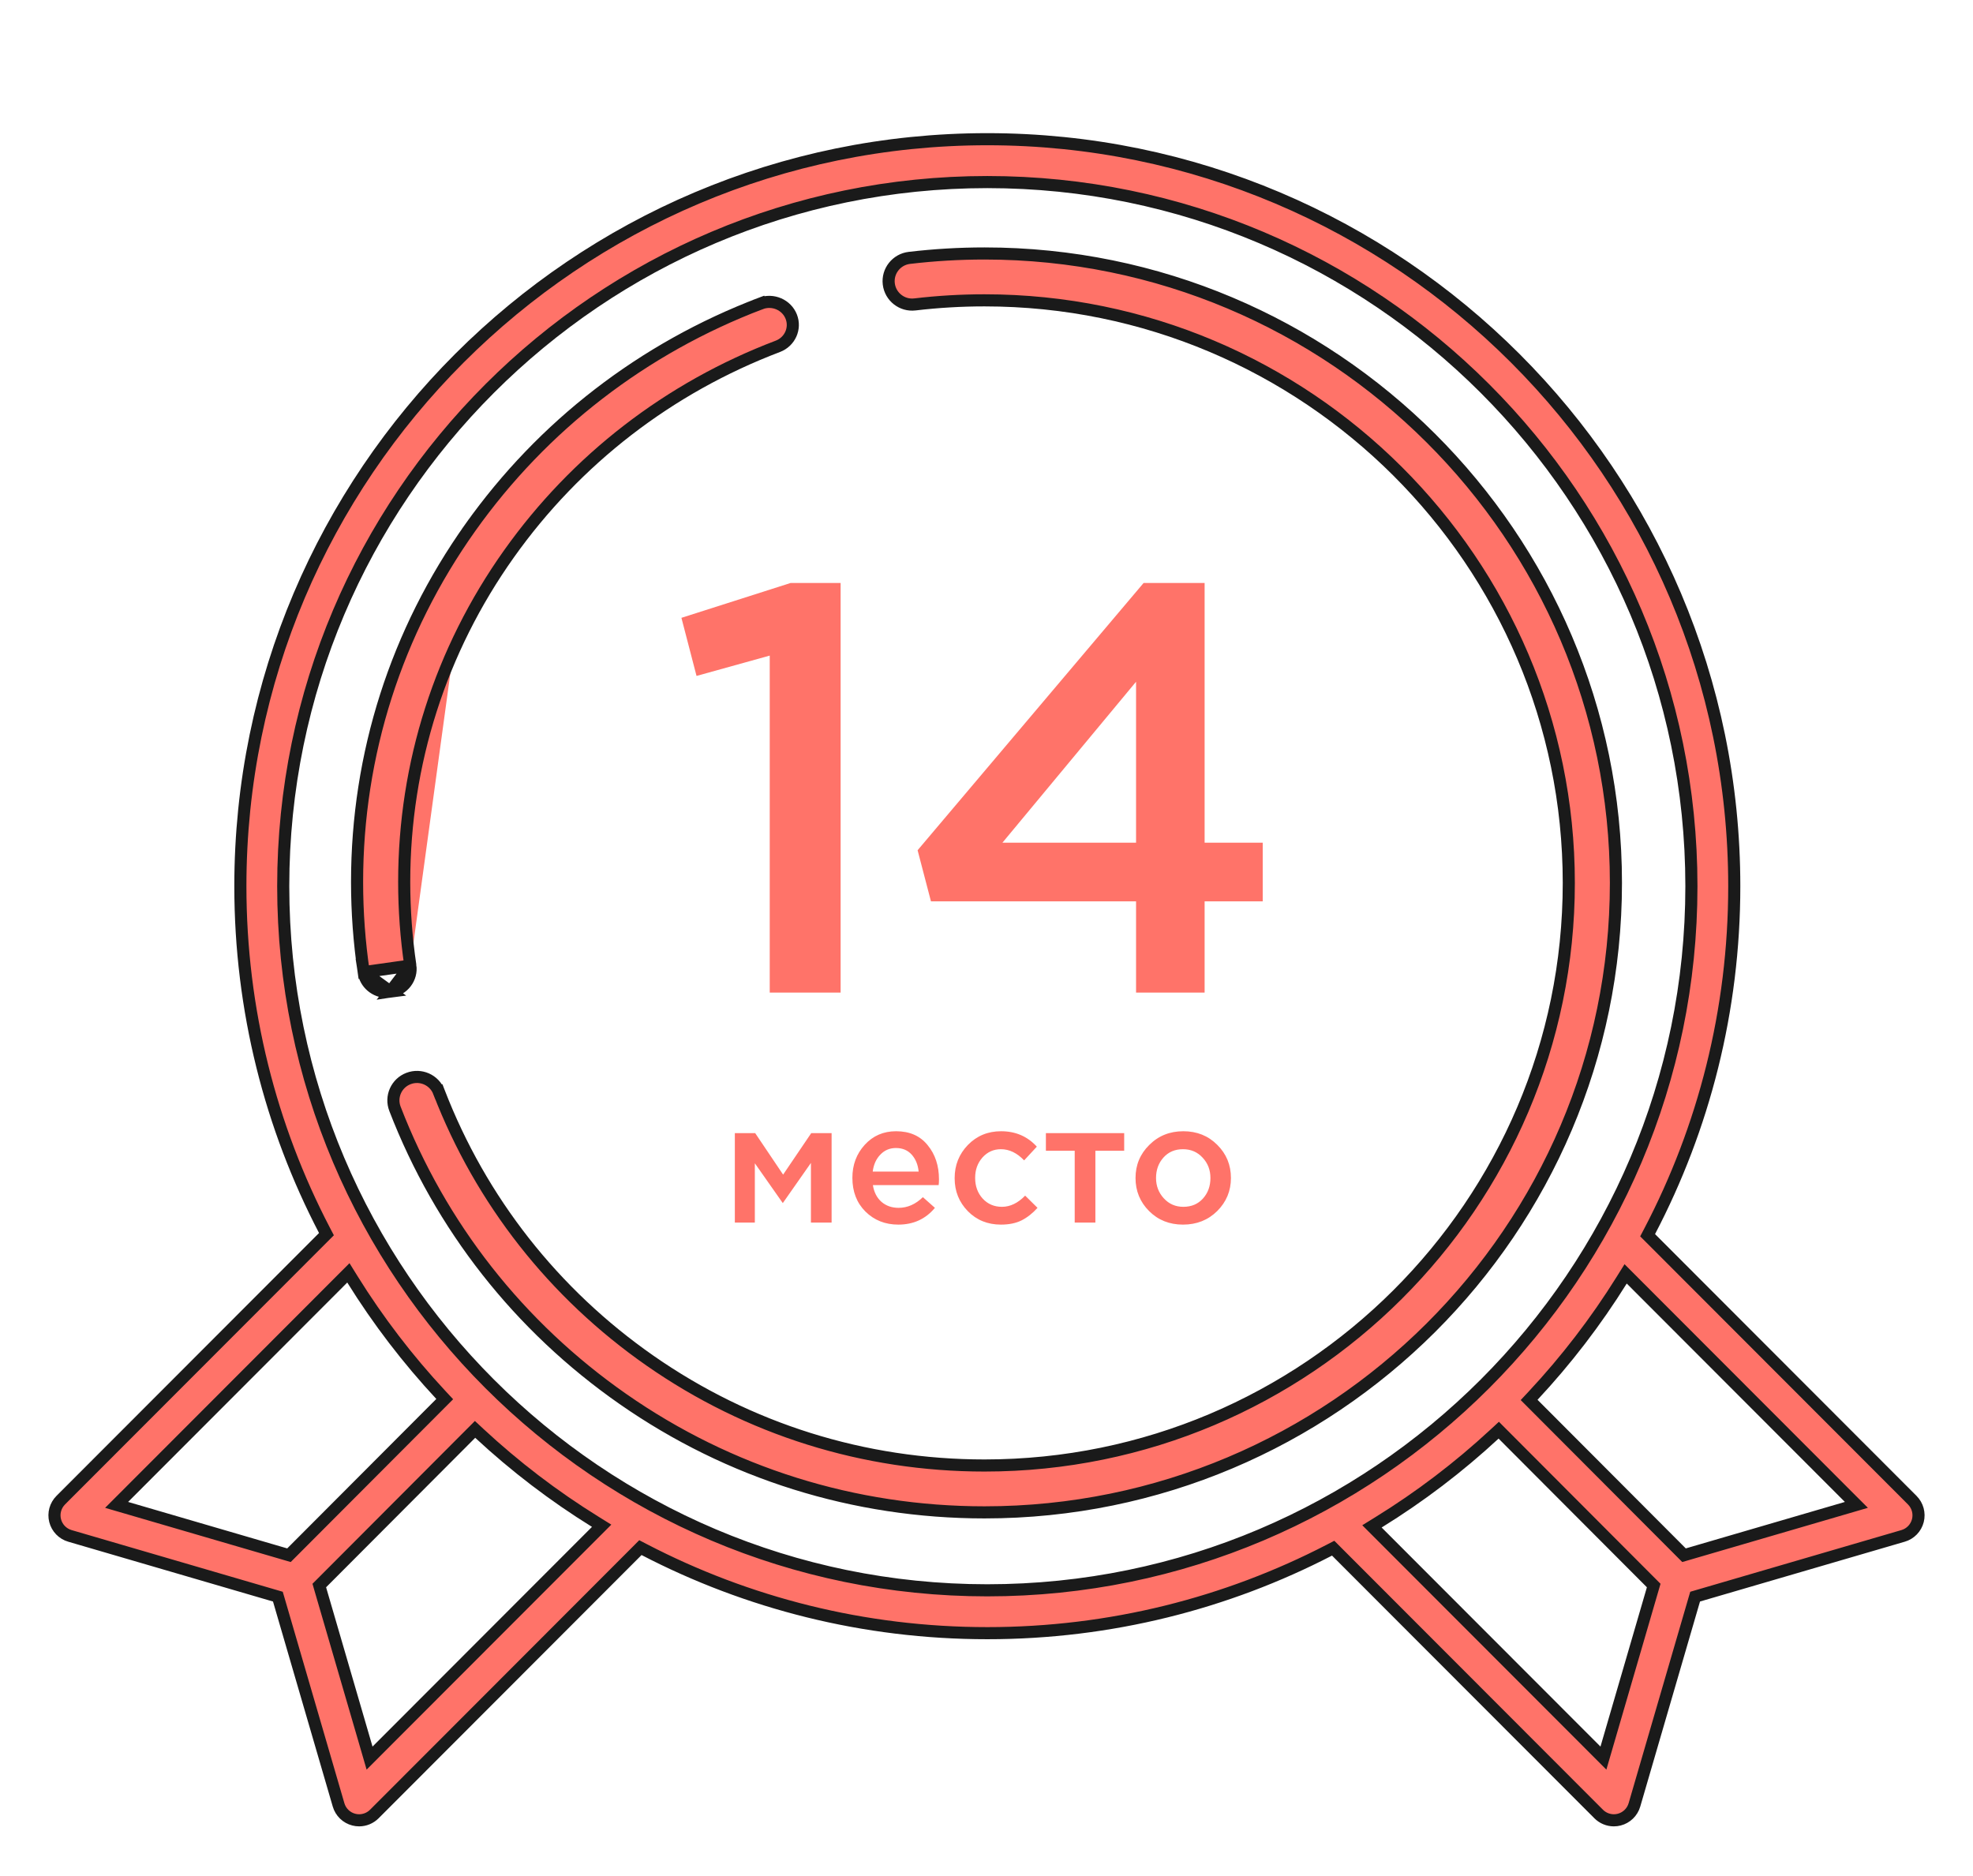 <svg width="163" height="155" viewBox="0 0 163 155" fill="none" xmlns="http://www.w3.org/2000/svg">
<g clip-path="url(#clip0)" filter="url(#filter0_d)">
<path d="M75.13 18.304L75.13 18.304C77.173 18.063 79.261 17.94 81.335 17.94C110.099 17.94 133.5 41.269 133.5 69.94C133.5 98.611 110.1 121.94 81.335 121.94C70.579 121.94 60.253 118.703 51.471 112.58C42.888 106.596 36.374 98.304 32.63 88.599C32.245 87.602 32.744 86.482 33.748 86.098L33.748 86.098C34.754 85.713 35.879 86.214 36.264 87.212L36.73 87.032L36.264 87.212C39.73 96.195 45.762 103.871 53.705 109.41C61.83 115.074 71.385 118.068 81.335 118.068C107.952 118.068 129.607 96.48 129.607 69.94C129.607 43.4 107.952 21.812 81.335 21.812C79.415 21.812 77.481 21.925 75.589 22.149L75.588 22.149C74.523 22.278 73.554 21.516 73.427 20.454C73.3 19.395 74.061 18.43 75.13 18.304Z" fill="#FF7369" stroke="#1A1A1A" stroke-width="1"/>
<path d="M33.901 76.767L33.901 76.767C33.564 74.497 33.393 72.174 33.393 69.862C33.393 60.099 36.389 50.721 42.055 42.747C47.594 34.952 55.273 29.026 64.259 25.612C65.265 25.23 65.752 24.128 65.369 23.158C64.984 22.182 63.858 21.686 62.847 22.07L62.67 21.602L62.847 22.07C53.134 25.761 44.839 32.161 38.856 40.581M33.901 76.767L30.048 77.312C29.684 74.863 29.5 72.356 29.5 69.862C29.5 59.32 32.735 49.196 38.856 40.581M33.901 76.767C34.053 77.796 33.327 78.767 32.256 78.92L33.901 76.767ZM38.856 40.581L38.449 40.291L38.856 40.581ZM31.971 78.94C31.013 78.94 30.187 78.251 30.048 77.312L32.256 78.92C32.16 78.933 32.065 78.94 31.971 78.94Z" fill="#FF7369" stroke="#1A1A1A" stroke-width="1"/>
<path d="M136.289 98.719L136.118 99.044L136.378 99.304L157.982 120.932C158.424 121.375 158.6 122.018 158.445 122.624C158.289 123.23 157.826 123.708 157.226 123.883L157.226 123.883L140.306 128.825L140.043 128.902L139.966 129.165L135.03 146.105L135.03 146.105C134.855 146.705 134.376 147.169 133.77 147.324C133.624 147.362 133.476 147.38 133.33 147.38C132.866 147.38 132.414 147.197 132.077 146.861L110.399 125.158L110.14 124.899L109.815 125.067C101.347 129.446 91.742 131.92 81.568 131.92C71.359 131.92 61.722 129.428 53.232 125.021L52.907 124.852L52.648 125.112L30.923 146.861C30.587 147.197 30.134 147.38 29.67 147.38C29.524 147.38 29.377 147.362 29.231 147.324C28.624 147.169 28.145 146.705 27.971 146.105L27.971 146.105L23.034 129.165L22.957 128.902L22.694 128.825L5.774 123.883L5.774 123.883C5.174 123.708 4.711 123.229 4.555 122.623C4.4 122.018 4.576 121.375 5.018 120.932L26.711 99.215L26.97 98.956L26.8 98.631C22.366 90.12 19.858 80.453 19.858 70.21C19.858 36.183 47.541 8.5 81.567 8.5C115.594 8.5 143.277 36.183 143.277 70.21C143.277 80.489 140.752 90.187 136.289 98.719ZM10.23 120.725L9.634 121.322L10.444 121.558L23.589 125.397L23.873 125.48L24.083 125.27L36.401 112.923L36.741 112.582L36.413 112.23C33.685 109.3 31.238 106.105 29.114 102.689L28.782 102.153L28.336 102.599L10.23 120.725ZM30.296 141.429L30.532 142.241L31.13 141.643L49.261 123.492L49.706 123.046L49.17 122.713C45.743 120.591 42.539 118.143 39.6 115.413L39.247 115.084L38.906 115.426L26.587 127.775L26.378 127.984L26.46 128.268L30.296 141.429ZM131.87 141.643L132.467 142.241L132.704 141.429L136.539 128.268L136.622 127.984L136.413 127.775L124.159 115.491L123.819 115.15L123.465 115.478C120.522 118.204 117.313 120.648 113.882 122.765L113.345 123.097L113.791 123.544L131.87 141.643ZM138.917 125.27L139.126 125.48L139.411 125.397L152.556 121.558L153.366 121.321L152.769 120.725L134.747 102.682L134.302 102.237L133.969 102.771C131.841 106.183 129.39 109.373 126.657 112.299L126.328 112.651L126.669 112.993L138.917 125.27ZM81.567 12.041C49.492 12.041 23.399 38.135 23.399 70.21C23.399 102.285 49.492 128.379 81.567 128.379C113.643 128.379 139.736 102.285 139.736 70.21C139.736 38.135 113.643 12.041 81.567 12.041Z" fill="#FF7369" stroke="#1A1A1A" stroke-width="1"/>
<path d="M63.592 79V51.16L57.544 52.84L56.296 48.04L65.32 45.16H69.448V79H63.592ZM93.856 79V71.464H76.912L75.808 67.24L94.48 45.16H99.52V66.616H104.32V71.464H99.52V79H93.856ZM82.816 66.616H93.856V53.32L82.816 66.616Z" fill="#FF7369"/>
<path d="M60.709 98V90.608H62.389L64.698 94.038L67.022 90.608H68.703V98H66.995V93.072L64.671 96.39L62.361 93.1V98H60.709ZM74.214 98.168C73.131 98.168 72.226 97.809 71.498 97.09C70.779 96.371 70.42 95.443 70.42 94.304C70.42 93.231 70.76 92.321 71.442 91.574C72.123 90.827 72.986 90.454 74.032 90.454C75.152 90.454 76.02 90.837 76.636 91.602C77.261 92.358 77.574 93.301 77.574 94.43C77.574 94.635 77.564 94.794 77.546 94.906H72.114C72.207 95.494 72.445 95.956 72.828 96.292C73.21 96.619 73.682 96.782 74.242 96.782C74.97 96.782 75.637 96.488 76.244 95.9L77.238 96.782C76.472 97.706 75.464 98.168 74.214 98.168ZM72.1 93.786H75.894C75.838 93.217 75.646 92.75 75.32 92.386C74.993 92.022 74.559 91.84 74.018 91.84C73.504 91.84 73.075 92.022 72.73 92.386C72.384 92.741 72.174 93.207 72.1 93.786ZM82.691 98.168C81.599 98.168 80.689 97.799 79.961 97.062C79.233 96.315 78.869 95.41 78.869 94.346V94.318C78.869 93.254 79.233 92.344 79.961 91.588C80.698 90.832 81.613 90.454 82.705 90.454C83.9 90.454 84.884 90.879 85.659 91.728L84.609 92.862C84.021 92.246 83.382 91.938 82.691 91.938C82.084 91.938 81.576 92.167 81.165 92.624C80.764 93.081 80.563 93.637 80.563 94.29V94.318C80.563 94.99 80.768 95.555 81.179 96.012C81.599 96.469 82.131 96.698 82.775 96.698C83.456 96.698 84.096 96.39 84.693 95.774L85.715 96.782C85.314 97.23 84.875 97.575 84.399 97.818C83.932 98.051 83.363 98.168 82.691 98.168ZM88.787 98V92.064H86.407V90.608H92.875V92.064H90.495V98H88.787ZM97.732 98.168C96.612 98.168 95.679 97.795 94.932 97.048C94.186 96.301 93.812 95.391 93.812 94.318C93.812 93.245 94.19 92.335 94.946 91.588C95.702 90.832 96.64 90.454 97.76 90.454C98.88 90.454 99.814 90.827 100.56 91.574C101.316 92.321 101.694 93.235 101.694 94.318C101.694 95.382 101.316 96.292 100.56 97.048C99.804 97.795 98.862 98.168 97.732 98.168ZM97.76 96.698C98.432 96.698 98.974 96.469 99.384 96.012C99.795 95.555 100 94.99 100 94.318C100 93.655 99.786 93.095 99.356 92.638C98.927 92.171 98.386 91.938 97.732 91.938C97.07 91.938 96.533 92.167 96.122 92.624C95.712 93.081 95.506 93.646 95.506 94.318C95.506 94.971 95.721 95.531 96.15 95.998C96.58 96.465 97.116 96.698 97.76 96.698Z" fill="#FF7369"/>
</g>
<defs>
<filter id="filter0_d" x="0" y="-1" width="163" height="163" filterUnits="userSpaceOnUse" color-interpolation-filters="sRGB">
<feFlood flood-opacity="0" result="BackgroundImageFix"/>
<feColorMatrix in="SourceAlpha" type="matrix" values="0 0 0 0 0 0 0 0 0 0 0 0 0 0 0 0 0 0 127 0"/>
<feOffset dy="3"/>
<feGaussianBlur stdDeviation="2"/>
<feColorMatrix type="matrix" values="0 0 0 0 0 0 0 0 0 0 0 0 0 0 0 0 0 0 0.5 0"/>
<feBlend mode="normal" in2="BackgroundImageFix" result="effect1_dropShadow"/>
<feBlend mode="normal" in="SourceGraphic" in2="effect1_dropShadow" result="shape"/>
</filter>
<clipPath id="clip0">
<rect width="155" height="155" fill="white" transform="translate(4)"/>
</clipPath>
</defs>
</svg>
